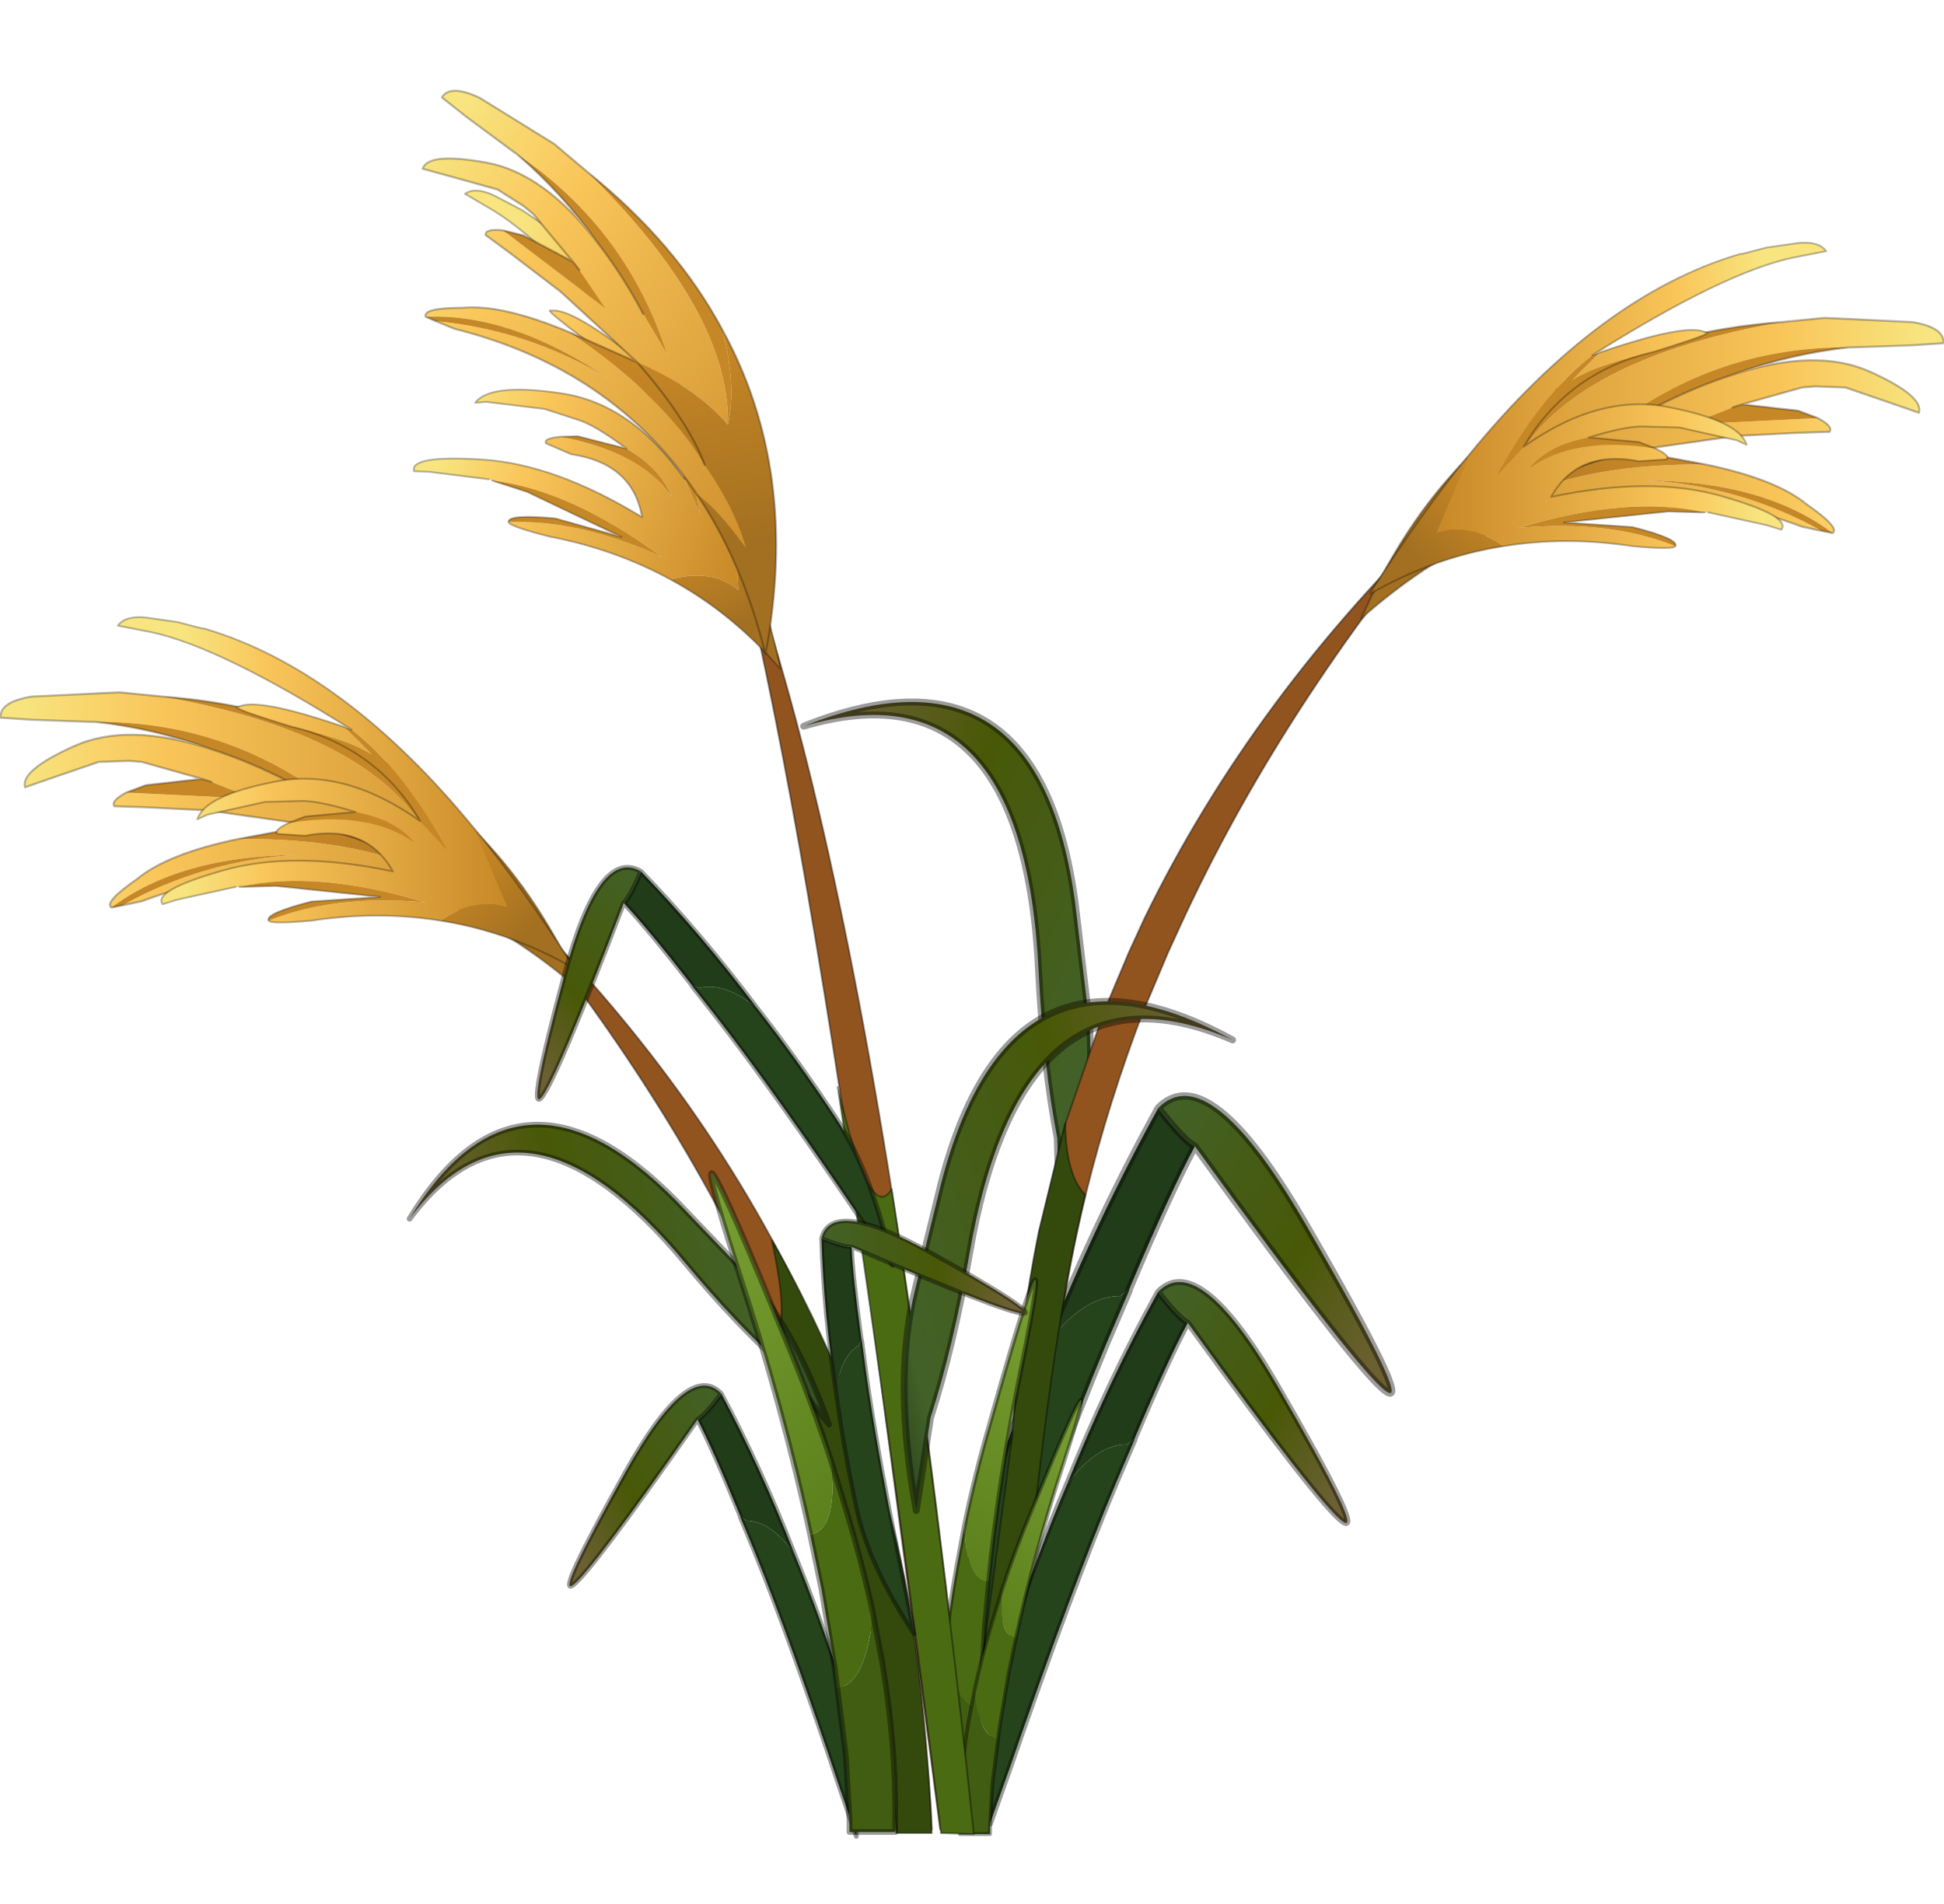 <?xml version="1.0" encoding="UTF-8" standalone="no"?>
<svg xmlns:ffdec="https://www.free-decompiler.com/flash" xmlns:xlink="http://www.w3.org/1999/xlink" ffdec:objectType="frame" height="104.25px" width="106.4px" xmlns="http://www.w3.org/2000/svg">
  <g transform="matrix(1.0, 0.0, 0.0, 1.0, 50.45, 99.65)">
    <use ffdec:characterId="14" height="21.55" transform="matrix(0.753, 0.567, -0.567, 0.753, -2.731, -65.168)" width="29.95" xlink:href="#decoration308-sprite0"/>
    <use ffdec:characterId="16" height="36.95" transform="matrix(0.811, 0.0, 0.0, 0.811, 3.531, -29.626)" width="24.55" xlink:href="#decoration308-sprite1"/>
    <use ffdec:characterId="22" height="66.45" transform="matrix(-1.0, 0.0, 0.0, 1.0, 55.95, -86.4)" width="51.05" xlink:href="#decoration308-sprite2"/>
    <use ffdec:characterId="16" height="36.95" transform="matrix(1.0, 0.0, 0.0, 1.0, 1.35, -39.85)" width="24.55" xlink:href="#decoration308-sprite1"/>
    <use ffdec:characterId="23" height="29.2" transform="matrix(1.0, 0.0, 0.0, 1.0, 3.3, -38.2)" width="5.7" xlink:href="#decoration308-shape5"/>
    <use ffdec:characterId="25" height="99.65" transform="matrix(0.983, -0.182, 0.182, 0.983, -37.008, -93.39)" width="34.35" xlink:href="#decoration308-sprite5"/>
    <use ffdec:characterId="27" height="46.45" transform="matrix(0.635, -0.072, 0.072, 0.635, -2.086, -28.774)" width="13.3" xlink:href="#decoration308-sprite6"/>
    <use ffdec:characterId="22" height="66.45" transform="matrix(1.0, 0.0, 0.0, 1.0, -50.45, -65.9)" width="51.05" xlink:href="#decoration308-sprite2"/>
    <use ffdec:characterId="27" height="46.45" transform="matrix(0.516, 0.0, 0.0, 0.516, 1.983, -23.114)" width="13.3" xlink:href="#decoration308-sprite6"/>
    <use ffdec:characterId="28" height="41.0" transform="matrix(1.0, 0.0, 0.0, 1.0, -4.65, -40.2)" width="7.55" xlink:href="#decoration308-shape8"/>
    <use ffdec:characterId="14" height="21.55" transform="matrix(-0.817, 0.471, 0.471, 0.817, 13.951, -48.412)" width="29.95" xlink:href="#decoration308-sprite0"/>
    <use ffdec:characterId="16" height="36.95" transform="matrix(-0.656, 0.176, 0.176, 0.656, -7.909, -54.545)" width="24.55" xlink:href="#decoration308-sprite1"/>
    <use ffdec:characterId="29" height="32.55" transform="matrix(1.0, 0.0, 0.0, 1.0, -8.25, -31.8)" width="8.85" xlink:href="#decoration308-shape9"/>
    <use ffdec:characterId="14" height="21.55" transform="matrix(0.777, 0.0, 0.0, 0.777, -28.188, -38.255)" width="29.95" xlink:href="#decoration308-sprite0"/>
    <use ffdec:characterId="16" height="36.95" transform="matrix(-0.651, 0.0, 0.0, 0.675, -3.419, -23.93)" width="24.55" xlink:href="#decoration308-sprite1"/>
    <use ffdec:characterId="16" height="36.95" transform="matrix(0.508, -0.302, 0.302, 0.508, -11.639, -28.786)" width="24.55" xlink:href="#decoration308-sprite1"/>
    <use ffdec:characterId="27" height="46.45" transform="matrix(-0.783, 0.0, 0.0, 0.783, -1.294, -35.576)" width="13.3" xlink:href="#decoration308-sprite6"/>
  </g>
  <defs>
    <g id="decoration308-sprite0" transform="matrix(1.0, 0.0, 0.0, 1.0, -8.7, 0.2)">
      <use ffdec:characterId="13" height="21.55" transform="matrix(1.0, 0.0, 0.0, 1.0, 8.7, -0.2)" width="29.95" xlink:href="#decoration308-shape0"/>
    </g>
    <g id="decoration308-shape0" transform="matrix(1.0, 0.0, 0.0, 1.0, -8.7, 0.2)">
      <path d="M35.05 16.9 Q31.85 14.0 28.35 9.8 16.85 -4.05 8.9 6.65 16.55 -5.95 27.7 5.4 L32.15 10.05 Q35.9 14.0 38.45 21.15 L35.05 16.9" fill="url(#decoration308-gradient0)" fill-rule="evenodd" stroke="none"/>
      <path d="M35.05 16.9 L38.45 21.15 Q35.9 14.0 32.15 10.05 L27.7 5.4 Q16.55 -5.95 8.9 6.65 16.85 -4.05 28.35 9.8 31.85 14.0 35.05 16.9 Z" fill="none" stroke="#000000" stroke-linecap="round" stroke-linejoin="round" stroke-opacity="0.388" stroke-width="0.4"/>
    </g>
    <linearGradient gradientTransform="matrix(0.015, -0.004, 0.004, 0.015, 23.0, 11.2)" gradientUnits="userSpaceOnUse" id="decoration308-gradient0" spreadMethod="pad" x1="-819.2" x2="819.2">
      <stop offset="0.078" stop-color="#6c6033"/>
      <stop offset="0.42" stop-color="#485807"/>
      <stop offset="0.902" stop-color="#426129"/>
      <stop offset="1.0" stop-color="#2f471c"/>
    </linearGradient>
    <g id="decoration308-sprite1" transform="matrix(1.0, 0.0, 0.0, 1.0, -1.95, -0.4)">
      <use ffdec:characterId="15" height="36.95" transform="matrix(1.0, 0.0, 0.0, 1.0, 1.95, 0.4)" width="24.55" xlink:href="#decoration308-shape1"/>
    </g>
    <g id="decoration308-shape1" transform="matrix(1.0, 0.0, 0.0, 1.0, -1.95, -0.4)">
      <path d="M11.95 11.2 L11.45 11.55 Q9.4 11.55 7.4 14.25 10.2 7.3 13.55 1.25 14.9 3.0 15.55 3.35 14.25 5.75 12.05 10.95 L11.95 11.2" fill="#213c19" fill-rule="evenodd" stroke="none"/>
      <path d="M11.95 11.2 L11.95 11.25 10.75 14.05 Q7.7 21.3 3.55 33.35 L2.2 37.15 Q1.85 29.6 3.5 24.6 5.3 19.2 7.4 14.25 9.4 11.55 11.45 11.55 L11.95 11.2" fill="#25441c" fill-rule="evenodd" stroke="none"/>
      <path d="M13.55 1.25 Q16.3 -1.55 21.6 7.6 33.45 28.05 15.55 3.35 14.9 3.0 13.55 1.25" fill="url(#decoration308-gradient1)" fill-rule="evenodd" stroke="none"/>
      <path d="M7.4 14.25 Q5.3 19.2 3.5 24.6 1.85 29.6 2.2 37.15 L3.55 33.35 Q7.7 21.3 10.75 14.05 L11.95 11.25 11.95 11.2 12.05 10.95 Q14.25 5.75 15.55 3.35 14.9 3.0 13.55 1.25 16.3 -1.55 21.6 7.6 33.45 28.05 15.55 3.35 M7.4 14.25 Q10.2 7.3 13.55 1.25" fill="none" stroke="#000000" stroke-linecap="round" stroke-linejoin="round" stroke-opacity="0.388" stroke-width="0.4"/>
    </g>
    <linearGradient gradientTransform="matrix(-0.01, -0.006, 0.005, -0.009, 19.85, 8.75)" gradientUnits="userSpaceOnUse" id="decoration308-gradient1" spreadMethod="pad" x1="-819.2" x2="819.2">
      <stop offset="0.078" stop-color="#6c6033"/>
      <stop offset="0.42" stop-color="#485807"/>
      <stop offset="1.0" stop-color="#426129"/>
    </linearGradient>
    <g id="decoration308-sprite2" transform="matrix(1.0, 0.0, 0.0, 1.0, 5.2, -11.2)">
      <use ffdec:characterId="17" height="51.9" transform="matrix(1.0, 0.0, 0.0, 1.0, 21.9, 25.75)" width="23.95" xlink:href="#decoration308-shape2"/>
      <use ffdec:characterId="19" height="14.35" transform="matrix(-1.075, 0.0, -1.0E-4, 1.155, 26.754, 15.292)" width="29.75" xlink:href="#decoration308-sprite3"/>
      <use ffdec:characterId="21" height="19.3" transform="matrix(-1.0, 0.0, 0.0, 1.0, 26.25, 11.2)" width="25.05" xlink:href="#decoration308-sprite4"/>
    </g>
    <g id="decoration308-shape2" transform="matrix(1.0, 0.0, 0.0, 1.0, -21.9, -25.75)">
      <path d="M21.95 25.8 Q32.6 36.0 38.55 48.2 L39.4 50.05 40.75 53.25 42.85 59.35 44.3 65.3 Q45.4 70.75 45.75 76.5 L45.8 77.6 43.85 77.6 Q43.5 70.35 41.75 63.25 40.5 58.2 38.6 53.25 L37.25 50.05 36.95 49.4 Q31.55 37.35 21.95 25.8" fill="#92541f" fill-rule="evenodd" stroke="none"/>
      <path d="M21.95 25.8 Q32.6 36.0 38.55 48.2 L39.4 50.05 40.75 53.25 42.85 59.35 44.3 65.3 Q45.4 70.75 45.75 76.5 L45.8 77.6 43.85 77.6 Q43.5 70.35 41.75 63.25 40.5 58.2 38.6 53.25 L37.25 50.05 36.95 49.4 Q31.55 37.35 21.95 25.8 Z" fill="none" stroke="#000000" stroke-linecap="round" stroke-linejoin="round" stroke-opacity="0.388" stroke-width="0.1"/>
    </g>
    <g id="decoration308-sprite3" transform="matrix(1.0, 0.0, 0.0, 1.0, 0.05, 0.05)">
      <use ffdec:characterId="18" height="14.35" transform="matrix(1.0, 0.0, 0.0, 1.0, -0.05, -0.05)" width="29.75" xlink:href="#decoration308-shape3"/>
    </g>
    <g id="decoration308-shape3" transform="matrix(1.0, 0.0, 0.0, 1.0, 0.05, 0.05)">
      <path d="M21.4 0.2 L23.6 0.0 28.05 0.2 Q29.7 0.45 29.65 1.2 L28.05 1.3 25.05 1.4 24.85 1.4 Q18.1 1.35 12.75 5.2 L14.95 4.25 Q16.9 3.3 18.9 2.7 23.15 1.4 25.9 2.55 28.65 3.7 28.4 4.5 L26.85 4.0 24.65 3.3 23.1 3.25 22.45 3.3 19.4 4.1 19.05 4.2 18.9 4.25 16.7 5.05 23.25 4.75 Q24.05 5.15 23.85 5.4 L22.25 5.45 19.05 5.6 13.8 6.3 Q10.6 5.7 8.2 6.3 11.35 1.85 21.4 0.2 M17.55 6.95 Q21.15 7.65 22.7 8.85 24.4 9.95 24.0 10.2 20.5 7.75 14.5 7.7 19.3 7.95 23.45 10.1 L22.45 9.9 Q14.65 7.2 7.5 9.85 6.2 9.85 3.85 10.65 5.45 9.4 8.0 8.5 11.7 6.9 17.55 6.95" fill="url(#decoration308-gradient2)" fill-rule="evenodd" stroke="none"/>
      <path d="M24.85 1.4 Q21.85 1.7 18.9 2.7 16.9 3.3 14.95 4.25 L12.75 5.2 Q18.1 1.35 24.85 1.4 M19.4 4.1 L22.25 4.4 23.25 4.75 16.7 5.05 18.9 4.25 19.05 4.2 19.4 4.1 M24.0 10.2 L23.45 10.1 Q19.3 7.95 14.5 7.7 20.5 7.75 24.0 10.2 M11.15 2.75 Q15.6 0.6 21.4 0.2 11.35 1.85 8.2 6.3 8.95 4.55 11.15 2.75" fill="#c68826" fill-rule="evenodd" stroke="none"/>
      <path d="M13.8 6.3 L17.55 6.95 Q11.7 6.9 8.0 8.5 5.45 9.4 3.85 10.65 6.2 9.85 7.5 9.85 3.65 11.25 0.0 14.25 3.8 6.2 11.15 2.75 8.95 4.55 8.2 6.3 10.6 5.7 13.8 6.3 10.0 7.2 8.0 8.5 10.0 7.2 13.8 6.3" fill="url(#decoration308-gradient3)" fill-rule="evenodd" stroke="none"/>
      <path d="M21.4 0.2 L23.6 0.0 28.05 0.2 Q29.7 0.45 29.65 1.2 L28.05 1.3 25.05 1.4 24.85 1.4 Q21.85 1.7 18.9 2.7 23.15 1.4 25.9 2.55 28.65 3.7 28.4 4.5 L26.85 4.0 24.65 3.3 23.1 3.25 22.45 3.3 19.4 4.1 22.25 4.4 23.25 4.75 Q24.05 5.15 23.85 5.4 L22.25 5.45 19.05 5.6 13.8 6.3 17.55 6.95 Q21.15 7.65 22.7 8.85 24.4 9.95 24.0 10.2 L23.45 10.1 22.45 9.9 Q14.65 7.2 7.5 9.85 3.65 11.25 0.0 14.25 3.8 6.2 11.15 2.75 15.6 0.6 21.4 0.2 M13.8 6.3 Q10.0 7.2 8.0 8.5 M14.95 4.25 Q16.9 3.3 18.9 2.7 M18.9 4.25 L19.05 4.2 19.4 4.1" fill="none" stroke="#000000" stroke-linecap="round" stroke-linejoin="round" stroke-opacity="0.278" stroke-width="0.1"/>
    </g>
    <linearGradient gradientTransform="matrix(0.017, 0.0, 0.0, 0.009, 14.8, 7.1)" gradientUnits="userSpaceOnUse" id="decoration308-gradient2" spreadMethod="pad" x1="-819.2" x2="819.2">
      <stop offset="0.0" stop-color="#c78726"/>
      <stop offset="0.737" stop-color="#f9c559"/>
      <stop offset="1.0" stop-color="#f8e580"/>
    </linearGradient>
    <linearGradient gradientTransform="matrix(-0.006, 0.006, -0.005, -0.005, 5.95, 7.65)" gradientUnits="userSpaceOnUse" id="decoration308-gradient3" spreadMethod="pad" x1="-819.2" x2="819.2">
      <stop offset="0.0" stop-color="#c78726"/>
      <stop offset="0.737" stop-color="#a37021"/>
    </linearGradient>
    <g id="decoration308-sprite4" transform="matrix(1.0, 0.0, 0.0, 1.0, 0.05, 0.05)">
      <use ffdec:characterId="20" height="19.3" transform="matrix(1.0, 0.0, 0.0, 1.0, -0.05, -0.05)" width="25.05" xlink:href="#decoration308-shape4"/>
    </g>
    <g id="decoration308-shape4" transform="matrix(1.0, 0.0, 0.0, 1.0, 0.05, 0.05)">
      <path d="M5.4 11.6 Q12.55 2.85 20.25 0.6 L20.35 0.6 21.7 0.25 23.45 0.0 Q24.55 -0.1 24.95 0.45 L23.15 0.8 Q19.35 1.6 12.15 6.15 9.4 8.25 6.95 12.7 L8.4 11.15 Q12.55 8.2 16.4 9.0 20.2 9.75 20.6 11.05 L20.05 10.8 16.9 10.1 15.0 10.05 Q14.05 10.0 11.95 10.65 9.8 11.05 8.75 12.3 11.2 10.55 15.6 11.25 16.45 11.65 16.2 11.85 L14.7 11.95 Q11.35 11.3 9.9 13.9 15.35 12.75 19.2 13.85 23.05 14.95 22.5 15.7 L21.7 15.45 18.5 14.75 18.3 14.75 Q14.1 13.8 8.1 15.6 13.1 15.15 16.7 16.6 16.55 16.8 14.35 16.6 10.7 16.05 7.3 16.6 5.35 15.25 3.6 15.9 L5.4 11.6 M12.55 6.0 Q17.35 4.35 18.35 4.9 18.95 4.9 15.55 5.95 11.8 6.85 10.85 7.7 L12.55 6.0" fill="url(#decoration308-gradient4)" fill-rule="evenodd" stroke="none"/>
      <path d="M12.15 6.15 L12.55 6.0 10.85 7.7 Q11.8 6.85 15.55 5.95 L14.8 6.15 Q10.6 7.4 8.4 11.15 L6.95 12.7 Q9.4 8.25 12.15 6.15 M11.95 10.65 L14.7 10.9 15.6 11.25 Q11.2 10.55 8.75 12.3 9.8 11.05 11.95 10.65 M18.3 14.75 L18.05 14.75 16.3 14.7 10.6 15.3 14.35 15.55 Q16.9 16.2 16.7 16.6 13.1 15.15 8.1 15.6 14.1 13.8 18.3 14.75" fill="#c68826" fill-rule="evenodd" stroke="none"/>
      <path d="M7.3 16.6 Q3.5 17.2 0.0 19.2 L0.0 19.15 Q2.7 14.9 5.4 11.6 L3.6 15.9 Q5.35 15.25 7.3 16.6" fill="url(#decoration308-gradient5)" fill-rule="evenodd" stroke="none"/>
      <path d="M5.4 11.6 Q12.55 2.85 20.25 0.6 L20.35 0.6 21.7 0.25 23.45 0.0 Q24.55 -0.1 24.95 0.45 L23.15 0.8 Q19.35 1.6 12.15 6.15 L12.55 6.0 Q17.35 4.35 18.35 4.9 18.95 4.9 15.55 5.95 L14.8 6.15 Q10.6 7.4 8.4 11.15 12.55 8.2 16.4 9.0 20.2 9.75 20.6 11.05 L20.05 10.8 16.9 10.1 15.0 10.05 Q14.05 10.0 11.95 10.65 L14.7 10.9 15.6 11.25 Q16.45 11.65 16.2 11.85 L14.7 11.95 Q11.35 11.3 9.9 13.9 15.35 12.75 19.2 13.85 23.05 14.95 22.5 15.7 L21.7 15.45 18.5 14.75 M18.3 14.75 L18.05 14.75 16.3 14.7 10.6 15.3 14.35 15.55 Q16.9 16.2 16.7 16.6 16.55 16.8 14.35 16.6 10.7 16.05 7.3 16.6 3.5 17.2 0.0 19.2 M0.0 19.15 Q2.7 14.9 5.4 11.6" fill="none" stroke="#000000" stroke-linecap="round" stroke-linejoin="round" stroke-opacity="0.278" stroke-width="0.1"/>
    </g>
    <linearGradient gradientTransform="matrix(0.011, 0.0, 0.0, 0.012, 12.45, 9.6)" gradientUnits="userSpaceOnUse" id="decoration308-gradient4" spreadMethod="pad" x1="-819.2" x2="819.2">
      <stop offset="0.0" stop-color="#c78726"/>
      <stop offset="0.737" stop-color="#f9c559"/>
      <stop offset="1.0" stop-color="#f8e580"/>
    </linearGradient>
    <linearGradient gradientTransform="matrix(-0.003, 0.003, -0.003, -0.003, 3.1, 15.5)" gradientUnits="userSpaceOnUse" id="decoration308-gradient5" spreadMethod="pad" x1="-819.2" x2="819.2">
      <stop offset="0.0" stop-color="#c78726"/>
      <stop offset="0.737" stop-color="#a37021"/>
    </linearGradient>
    <g id="decoration308-shape5" transform="matrix(1.0, 0.0, 0.0, 1.0, -3.3, 38.2)">
      <path d="M3.35 -9.05 L4.95 -21.0 Q5.3 -26.75 6.4 -32.2 L7.85 -38.15 Q7.9 -35.3 8.95 -34.25 7.2 -27.15 5.85 -13.65 L3.35 -9.05" fill="#344a0d" fill-rule="evenodd" stroke="none"/>
      <path d="M3.35 -9.05 L5.85 -13.65 Q7.2 -27.15 8.95 -34.25 7.9 -35.3 7.85 -38.15 L6.4 -32.2 Q5.3 -26.75 4.95 -21.0 L3.35 -9.05 Z" fill="none" stroke="#000000" stroke-linecap="round" stroke-linejoin="round" stroke-opacity="0.388" stroke-width="0.1"/>
    </g>
    <g id="decoration308-sprite5" transform="matrix(1.0, 0.0, 0.0, 1.0, 0.05, 0.05)">
      <use ffdec:characterId="24" height="73.85" transform="matrix(1.0, 0.0, 0.0, 1.0, 20.2, 25.75)" width="4.0" xlink:href="#decoration308-shape6"/>
      <use ffdec:characterId="21" height="19.3" transform="matrix(-0.866, -0.5, -0.5, 0.866, 32.868, 18.482)" width="25.05" xlink:href="#decoration308-sprite4"/>
      <use ffdec:characterId="19" height="14.35" transform="matrix(-0.76, -0.76, -0.817, 0.817, 34.279, 22.547)" width="29.75" xlink:href="#decoration308-sprite3"/>
    </g>
    <g id="decoration308-shape6" transform="matrix(1.0, 0.0, 0.0, 1.0, -20.2, -25.75)">
      <path d="M21.95 25.8 Q24.75 39.8 23.95 66.4 23.5 81.05 22.0 99.55 L20.25 99.2 21.95 66.05 Q23.0 38.6 21.95 25.8" fill="#92541f" fill-rule="evenodd" stroke="none"/>
      <path d="M21.95 25.8 Q24.75 39.8 23.95 66.4 23.5 81.05 22.0 99.55 L20.25 99.2 21.95 66.05 Q23.0 38.6 21.95 25.8 Z" fill="none" stroke="#000000" stroke-linecap="round" stroke-linejoin="round" stroke-opacity="0.388" stroke-width="0.1"/>
    </g>
    <g id="decoration308-sprite6" transform="matrix(1.0, 0.0, 0.0, 1.0, -26.5, -11.4)">
      <use ffdec:characterId="26" height="46.45" transform="matrix(1.0, 0.0, 0.0, 1.0, 26.5, 11.4)" width="13.3" xlink:href="#decoration308-shape7"/>
    </g>
    <g id="decoration308-shape7" transform="matrix(1.0, 0.0, 0.0, 1.0, -26.5, -11.4)">
      <path d="M31.15 31.8 Q32.5 27.65 34.3 23.35 42.7 2.75 37.75 18.2 34.5 28.15 32.65 36.85 30.75 36.6 31.15 31.8" fill="url(#decoration308-gradient6)" fill-rule="evenodd" stroke="none"/>
      <path d="M30.75 47.6 L30.15 52.35 29.9 56.75 29.9 57.65 26.7 57.65 26.7 56.75 Q26.65 51.55 27.6 45.85 L28.25 42.4 Q28.75 47.3 30.75 47.6" fill="#415d11" fill-rule="evenodd" stroke="none"/>
      <path d="M31.15 31.8 Q30.75 36.6 32.65 36.85 L31.85 40.7 30.95 46.05 30.75 47.6 Q28.75 47.3 28.25 42.4 29.0 38.9 30.1 35.25 L31.15 31.8" fill="#4b6b13" fill-rule="evenodd" stroke="none"/>
      <path d="M32.65 36.85 Q34.5 28.15 37.75 18.2 42.7 2.75 34.3 23.35 32.5 27.65 31.15 31.8 L30.1 35.25 Q29.0 38.9 28.25 42.4 L27.6 45.85 Q26.65 51.55 26.7 56.75 L26.7 57.65 29.9 57.65 29.9 56.75 30.15 52.35 30.75 47.6 30.95 46.05 31.85 40.7 32.65 36.85 Z" fill="none" stroke="#000000" stroke-linecap="round" stroke-linejoin="round" stroke-opacity="0.388" stroke-width="0.4"/>
    </g>
    <linearGradient gradientTransform="matrix(0.012, -0.012, 0.021, 0.021, 35.05, 29.4)" gradientUnits="userSpaceOnUse" id="decoration308-gradient6" spreadMethod="pad" x1="-819.2" x2="819.2">
      <stop offset="0.0" stop-color="#547716"/>
      <stop offset="1.0" stop-color="#779e32"/>
    </linearGradient>
    <g id="decoration308-shape8" transform="matrix(1.0, 0.0, 0.0, 1.0, 4.65, 40.2)">
      <path d="M-1.65 -34.55 Q0.9 -17.75 2.85 0.75 L1.05 0.7 Q-1.25 -17.85 -4.6 -40.15 -2.85 -32.55 -1.65 -34.55" fill="#4b6b13" fill-rule="evenodd" stroke="none"/>
      <path d="M-1.65 -34.55 Q0.9 -17.75 2.85 0.75 L1.05 0.7 Q-1.25 -17.85 -4.6 -40.15 -2.85 -32.55 -1.65 -34.55 Z" fill="none" stroke="#000000" stroke-linecap="round" stroke-linejoin="round" stroke-opacity="0.388" stroke-width="0.1"/>
    </g>
    <g id="decoration308-shape9" transform="matrix(1.0, 0.0, 0.0, 1.0, 8.25, 31.8)">
      <path d="M-8.2 -31.75 Q-5.05 -26.3 -2.55 -19.3 -0.05 -12.3 0.55 0.7 L-1.4 0.7 Q-2.0 -11.7 -6.65 -23.65 L-8.0 -26.85 Q-7.25 -27.2 -8.2 -31.75" fill="#344a0d" fill-rule="evenodd" stroke="none"/>
      <path d="M-8.2 -31.75 Q-5.05 -26.3 -2.55 -19.3 -0.05 -12.3 0.55 0.7 L-1.4 0.7 Q-2.0 -11.7 -6.65 -23.65 L-8.0 -26.85 Q-7.25 -27.2 -8.2 -31.75 Z" fill="none" stroke="#000000" stroke-linecap="round" stroke-linejoin="round" stroke-opacity="0.388" stroke-width="0.1"/>
    </g>
  </defs>
</svg>
